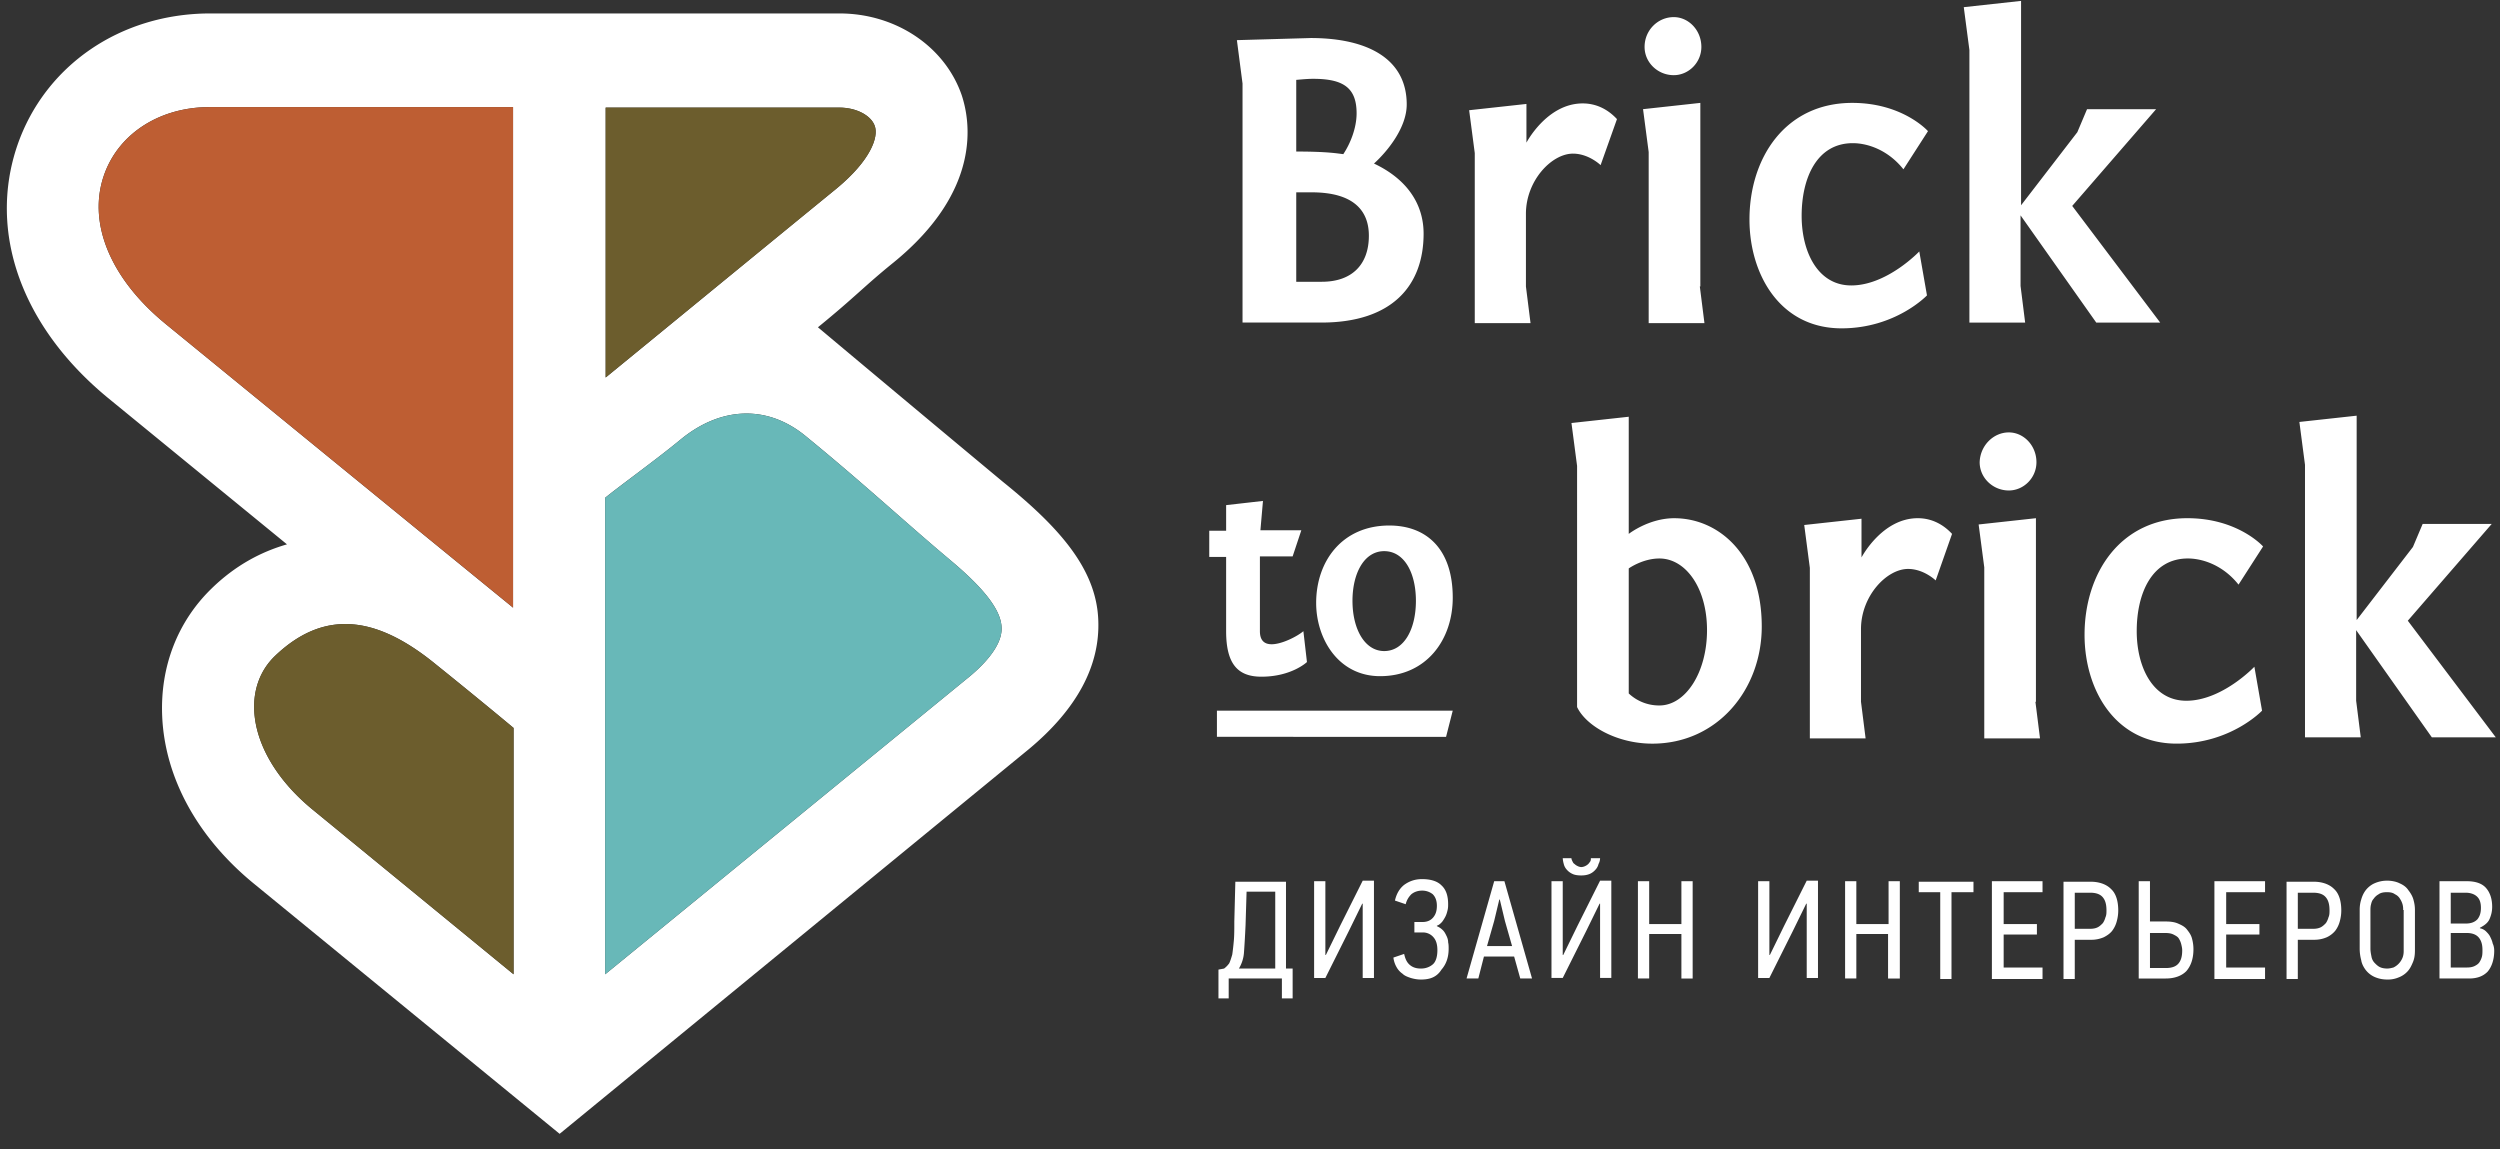 <svg width="161" height="74" fill="none" xmlns="http://www.w3.org/2000/svg"><rect width="100%" height="100%" fill="#333333" stroke="none"/><path d="M70.728 39.907c-.132-3.234-2.438-5.895-6.16-8.893a4726.378 4726.378 0 01-11.893-9.937c2.438-1.987 2.998-2.661 4.876-4.177 5.699-4.648 4.94-9.095 4.38-10.779C60.846 2.988 57.683.866 54.06.866H13.539C7.774.866 2.9 4.201 1.12 9.355c-1.91 5.591.264 11.688 5.832 16.27l11.53 9.431c-1.648.472-3.328 1.348-4.876 2.864-2.174 2.122-3.294 5.018-3.162 8.185.164 3.975 2.273 7.849 5.962 10.847L36.04 73.019l30.24-24.792c3.064-2.56 4.58-5.356 4.448-8.32zM39.004 6.929h15.055c1.087 0 2.042.506 2.273 1.18.263.707-.264 2.223-2.471 4.042-4.052 3.3-10.443 8.555-14.857 12.16V6.929zM10.64 20.841c-3.525-2.897-5.007-6.467-3.953-9.533.923-2.694 3.59-4.412 6.82-4.412H33.04v32.236c-6.49-5.288-17.822-14.552-22.4-18.29zm9.488 31.294c-2.306-1.887-3.657-4.211-3.756-6.367-.066-1.381.396-2.627 1.35-3.537 3.394-3.234 6.853-2.324 10.41.606 1.22.977 3.657 2.965 4.942 4.043v15.865l-12.946-10.61zm42.133-8.422l-23.29 19.032V32.058c.856-.707 3.294-2.459 4.843-3.739 2.569-2.122 5.567-2.29 8.07-.235 3.756 3.065 6.49 5.625 9.389 8.05 2.042 1.718 3.196 3.133 3.228 4.278.066 1.246-1.35 2.594-2.24 3.301zM84.4 2.449c3.69 0 6.193 1.347 6.193 4.278 0 1.482-1.219 2.998-2.108 3.806 2.075.977 3.195 2.56 3.195 4.514 0 3.301-1.976 5.726-6.588 5.726h-5.073V5.38l-.363-2.795L84.4 2.45zm-.922 7.31c2.075 0 2.7.134 3.03.168.429-.64.857-1.65.857-2.628 0-1.65-.857-2.223-2.8-2.223-.33 0-.692.034-1.087.068v4.614zm0 8.387h1.647c1.943 0 3.03-1.112 3.03-2.964 0-1.65-1.02-2.796-3.69-2.796h-.987v5.76zm19.601-7.511s-.758-.741-1.779-.741c-1.384 0-3.03 1.751-3.03 3.873v4.683l.296 2.358h-3.591V9.86l-.362-2.762 3.69-.404v2.492s1.317-2.526 3.623-2.526c.823 0 1.581.337 2.207 1.01l-1.054 2.965zm6.39 7.815l.297 2.358h-3.591V9.793l-.363-2.763 3.69-.404V18.45h-.033zm-1.68-17.348c.955 0 1.779.842 1.779 1.92 0 1.01-.824 1.819-1.779 1.819-1.021 0-1.878-.808-1.878-1.819 0-1.078.857-1.92 1.878-1.92zm14.792 9.802c-.988-1.246-2.306-1.684-3.261-1.684-2.306 0-3.294 2.223-3.294 4.682 0 2.291 1.021 4.48 3.195 4.48 2.306 0 4.381-2.189 4.381-2.189l.495 2.83s-2.01 2.122-5.502 2.122c-3.986 0-5.929-3.504-5.929-7.007 0-3.975 2.306-7.512 6.621-7.512 3.261 0 4.875 1.82 4.875 1.82l-1.581 2.458zm7.543 2.358l3.657-4.75.625-1.481h4.448l-5.403 6.231 5.666 7.512h-4.118l-4.875-6.905v4.547l.296 2.358h-3.59V3.224l-.363-2.762 3.69-.404v13.204h-.033zm-25.233 13.576v7.545s1.285-1.01 2.932-1.01c2.833 0 5.634 2.324 5.634 6.973 0 4.076-2.866 7.545-7.05 7.545-2.24 0-4.25-1.112-4.843-2.358V30.004l-.362-2.762 3.689-.404zm0 17.82a2.846 2.846 0 001.977.774c1.68 0 3.064-2.122 3.064-4.85 0-2.73-1.384-4.615-3.064-4.615-1.087 0-1.977.64-1.977.64v8.05zm19.767-7.278s-.758-.74-1.779-.74c-1.384 0-3.031 1.751-3.031 3.873v4.683l.297 2.358h-3.591V36.572l-.362-2.762 3.689-.404v2.493s1.318-2.527 3.624-2.527c.823 0 1.581.337 2.207 1.01l-1.054 2.999zm6.423 7.815l.296 2.358h-3.59V36.538l-.363-2.762 3.69-.404v11.823h-.033zm-1.713-17.348c.955 0 1.779.843 1.779 1.92 0 1.011-.824 1.82-1.779 1.82-1.021 0-1.878-.809-1.878-1.82.033-1.077.89-1.92 1.878-1.92zm14.793 9.803c-.989-1.246-2.306-1.684-3.262-1.684-2.306 0-3.294 2.223-3.294 4.682 0 2.29 1.021 4.48 3.195 4.48 2.306 0 4.382-2.19 4.382-2.19l.494 2.83s-2.01 2.122-5.501 2.122c-3.987 0-5.93-3.503-5.93-7.006 0-3.975 2.306-7.512 6.621-7.512 3.262 0 4.876 1.82 4.876 1.82l-1.581 2.458zm7.575 2.324l3.657-4.75.626-1.481h4.447l-5.403 6.231 5.667 7.512h-4.118l-4.876-6.905v4.547l.297 2.358h-3.591v-17.55l-.362-2.762 3.689-.404v13.204h-.033zM81.17 34.147h2.636l-.56 1.684h-2.108v4.817c0 .64.329.842.757.842.66 0 1.647-.505 2.043-.842l.23 1.988s-.988.943-2.932.943c-1.515 0-2.273-.809-2.273-2.93v-4.784h-1.087V34.18h1.087v-1.65l2.372-.27-.164 1.886zm7.71 9.398c-2.702 0-4.119-2.426-4.119-4.716 0-2.695 1.68-4.986 4.711-4.986 2.339 0 4.085 1.449 4.085 4.649 0 2.728-1.713 5.053-4.678 5.053zm.263-1.617c1.284 0 2.042-1.415 2.042-3.234s-.758-3.2-2.042-3.2c-1.285 0-2.043 1.415-2.043 3.2 0 1.819.79 3.234 2.043 3.234zm4.413 3.84l-.429 1.684H78.37v-1.684h15.187z" fill="#fff"/><path d="M39.005 6.93H54.06c1.087 0 2.042.505 2.273 1.178.264.708-.264 2.223-2.47 4.042-4.053 3.302-10.444 8.556-14.858 12.16V6.93z" fill="#6C5D2D"/><path d="M10.641 20.841c-3.525-2.897-5.007-6.467-3.953-9.533.923-2.694 3.59-4.412 6.82-4.412h19.534v32.236c-6.49-5.288-17.822-14.552-22.4-18.29z" fill="#BE5E33"/><path d="M20.129 52.134c-2.306-1.886-3.657-4.21-3.756-6.366-.066-1.381.395-2.627 1.35-3.537 3.394-3.234 6.853-2.324 10.41.606a374.7 374.7 0 014.942 4.042v15.866l-12.946-10.61z" fill="#6C5D2D"/><path d="M62.262 43.714l-23.29 19.032V32.059c.856-.708 3.294-2.46 4.842-3.74 2.57-2.121 5.567-2.29 8.07-.235 3.756 3.065 6.49 5.625 9.39 8.05 2.042 1.718 3.195 3.133 3.228 4.279.066 1.246-1.35 2.593-2.24 3.3z" fill="#68B8B8"/><path d="M79.161 64.295h-.692v-1.853l.363-.067c.131-.101.23-.202.329-.337.066-.135.132-.337.198-.573.033-.236.066-.505.099-.876.032-.336.032-.774.032-1.246l.066-2.56h3.262v5.592h.428v1.92h-.692v-1.28h-3.426v1.28h.033zm2.965-1.92v-4.952H80.28l-.066 2.156c-.033.707-.066 1.28-.099 1.718a2.299 2.299 0 01-.33 1.078h2.34zm2.503.64v-6.266h.725v4.75h.033l.922-1.887 1.45-2.897h.724v6.266h-.725v-4.783h-.032l-.857 1.751-1.515 3.032h-.725v.034zm6.885.067c-.23 0-.428-.034-.659-.1-.197-.068-.395-.136-.527-.27a1.251 1.251 0 01-.395-.438 1.635 1.635 0 01-.198-.607l.692-.235c.066.303.165.538.362.707.198.168.429.236.725.236.297 0 .56-.101.758-.27.198-.168.296-.505.296-.91 0-.336-.066-.606-.23-.808a.887.887 0 00-.725-.337h-.527v-.673h.527c.297 0 .527-.101.692-.303.165-.203.23-.438.23-.741 0-.337-.098-.573-.263-.741a1.072 1.072 0 00-.692-.236c-.296 0-.527.1-.692.236-.164.168-.296.37-.362.64l-.692-.236c.099-.438.297-.775.593-1.01.33-.237.692-.371 1.153-.371.56 0 .988.134 1.252.404.296.27.428.674.428 1.212 0 .102 0 .236-.033.371s-.066.27-.132.404a2.28 2.28 0 01-.23.37c-.099.102-.198.203-.33.237v.033c.165.068.297.169.396.27.099.1.165.236.23.37.066.135.1.27.1.404.032.135.032.27.032.405 0 .572-.165 1.01-.461 1.347-.296.472-.725.64-1.318.64zm6.391-.067L97.51 61.6h-1.944l-.362 1.415h-.758l1.78-6.266h.658l1.779 6.266h-.758zm-.988-3.706l-.33-1.38h-.032l-.33 1.38-.461 1.617h1.614l-.461-1.617zm2.998 3.706V56.75h.725v4.75h.033l.922-1.887 1.45-2.897h.724v6.265h-.724v-4.783h-.033l-.857 1.752-1.515 3.031h-.725v.034zm1.285-7.747c0 .067.033.134.066.202.033.067.066.135.131.168a.687.687 0 00.198.135.602.602 0 00.231.067.607.607 0 00.263-.067.687.687 0 00.198-.135c.066-.067.099-.134.132-.168.033-.068.033-.135.033-.202h.593a.78.78 0 01-.099.37.808.808 0 01-.198.37 1.04 1.04 0 01-.362.27c-.165.068-.33.101-.56.101-.231 0-.429-.033-.56-.1a1.036 1.036 0 01-.363-.27.806.806 0 01-.197-.37 1.77 1.77 0 01-.066-.371h.56zm7.082 7.747V60.15h-2.075v2.864h-.725v-6.266h.725v2.762h2.075v-2.76h.725v6.266h-.725zm4.941 0v-6.266h.725v4.75h.033l.922-1.887 1.45-2.897h.725v6.266h-.725v-4.783h-.033l-.857 1.751-1.515 3.032h-.725v.034zm8.368 0V60.15h-2.043v2.864h-.724v-6.266h.724v2.762h2.076v-2.76h.725v6.266h-.758zm4.085-5.558v5.591h-.725v-5.591h-1.383v-.674h3.524v.674h-1.416zm2.602 5.558v-6.266h3.261v.708h-2.503v2.054h2.141v.674h-2.141v2.122h2.503v.741h-3.261v-.033zm8.137-4.379c0 .235-.033.471-.099.707a1.739 1.739 0 01-.296.606c-.132.169-.33.304-.527.405a2 2 0 01-.824.168h-1.054v2.526h-.725v-6.265h1.746c.56 0 1.021.168 1.318.472.296.27.461.74.461 1.38zm-.758 0c0-.37-.066-.64-.23-.842-.165-.202-.429-.304-.824-.304h-.988v2.325h.988c.198 0 .363-.034.494-.101.132-.068.231-.169.33-.27a1.23 1.23 0 00.164-.37c.066-.135.066-.304.066-.438zm2.076 4.379v-6.266h.725v2.594h.988c.33 0 .593.034.824.135.231.1.428.202.56.37.132.169.264.337.329.573.066.236.099.471.099.707 0 .607-.164 1.078-.461 1.415-.296.303-.758.472-1.318.472h-1.746zm.758-.674h.988c.396 0 .659-.101.824-.303.165-.202.231-.472.231-.842 0-.135-.033-.27-.066-.404a1.258 1.258 0 00-.165-.371c-.066-.101-.198-.169-.329-.236-.132-.067-.297-.1-.528-.1h-.988v2.256h.033zm4.117.674v-6.266h3.261v.708h-2.503v2.054h2.141v.674h-2.141v2.122h2.503v.741h-3.261v-.033zm8.171-4.379c0 .235-.033.471-.099.707a1.723 1.723 0 01-.297.606 1.577 1.577 0 01-.527.405c-.23.1-.494.168-.823.168h-1.054v2.526h-.725v-6.265H149c.56 0 1.021.168 1.318.472.296.27.461.74.461 1.38zm-.758 0c0-.37-.066-.64-.231-.842-.164-.202-.428-.304-.823-.304h-.988v2.325h.988c.198 0 .362-.034.494-.101.132-.068.231-.169.329-.27.066-.1.132-.236.165-.37.066-.135.066-.304.066-.438zm5.501 2.56c0 .303-.033.539-.132.774-.099.236-.198.438-.362.607a1.491 1.491 0 01-.56.37 1.739 1.739 0 01-.725.135c-.329 0-.593-.067-.824-.168a1.505 1.505 0 01-.56-.438c-.131-.169-.263-.405-.296-.64a2.86 2.86 0 01-.099-.741v-2.527c0-.202.033-.438.099-.64.066-.236.165-.438.296-.606.132-.169.33-.337.56-.438a2 2 0 01.824-.169c.296 0 .593.068.791.169.23.101.428.236.56.438.131.168.263.37.329.606s.099.438.099.674v2.594zm-.758-2.594c0-.101 0-.202-.033-.337a1.283 1.283 0 00-.164-.37.727.727 0 00-.33-.304c-.132-.1-.296-.134-.527-.134-.198 0-.395.033-.527.134a.931.931 0 00-.329.303c-.099.102-.132.236-.165.371s-.033.27-.033.37v2.46c0 .168.033.336.066.505a.78.78 0 00.197.404c.099.101.198.202.33.27.132.067.296.1.494.1.132 0 .264-.033.395-.067a1.18 1.18 0 00.56-.572c.066-.135.099-.304.099-.472v-2.661h-.033zm5.864 2.628c0 .572-.165 1.044-.428 1.347-.297.303-.692.438-1.186.438h-1.911v-6.266h1.746c.56 0 .988.135 1.252.438s.395.708.395 1.213c0 .303-.066.539-.164.775-.099.235-.297.404-.626.572v.034a.748.748 0 01.395.202c.099.101.198.202.264.337.065.135.131.27.164.438.066.134.099.303.099.471zm-2.8-3.773v2.02h.955c.363 0 .593-.1.758-.269.165-.202.231-.438.231-.74 0-.304-.066-.54-.231-.708-.165-.169-.428-.27-.758-.27h-.955v-.033zm0 2.66v2.19h1.054c.198 0 .363-.033.494-.1.132-.068.231-.136.297-.237.066-.1.132-.235.165-.37.032-.135.032-.27.032-.438 0-.303-.065-.573-.23-.775-.165-.202-.428-.303-.791-.303h-1.021v.034z" fill="#fff"/></svg>